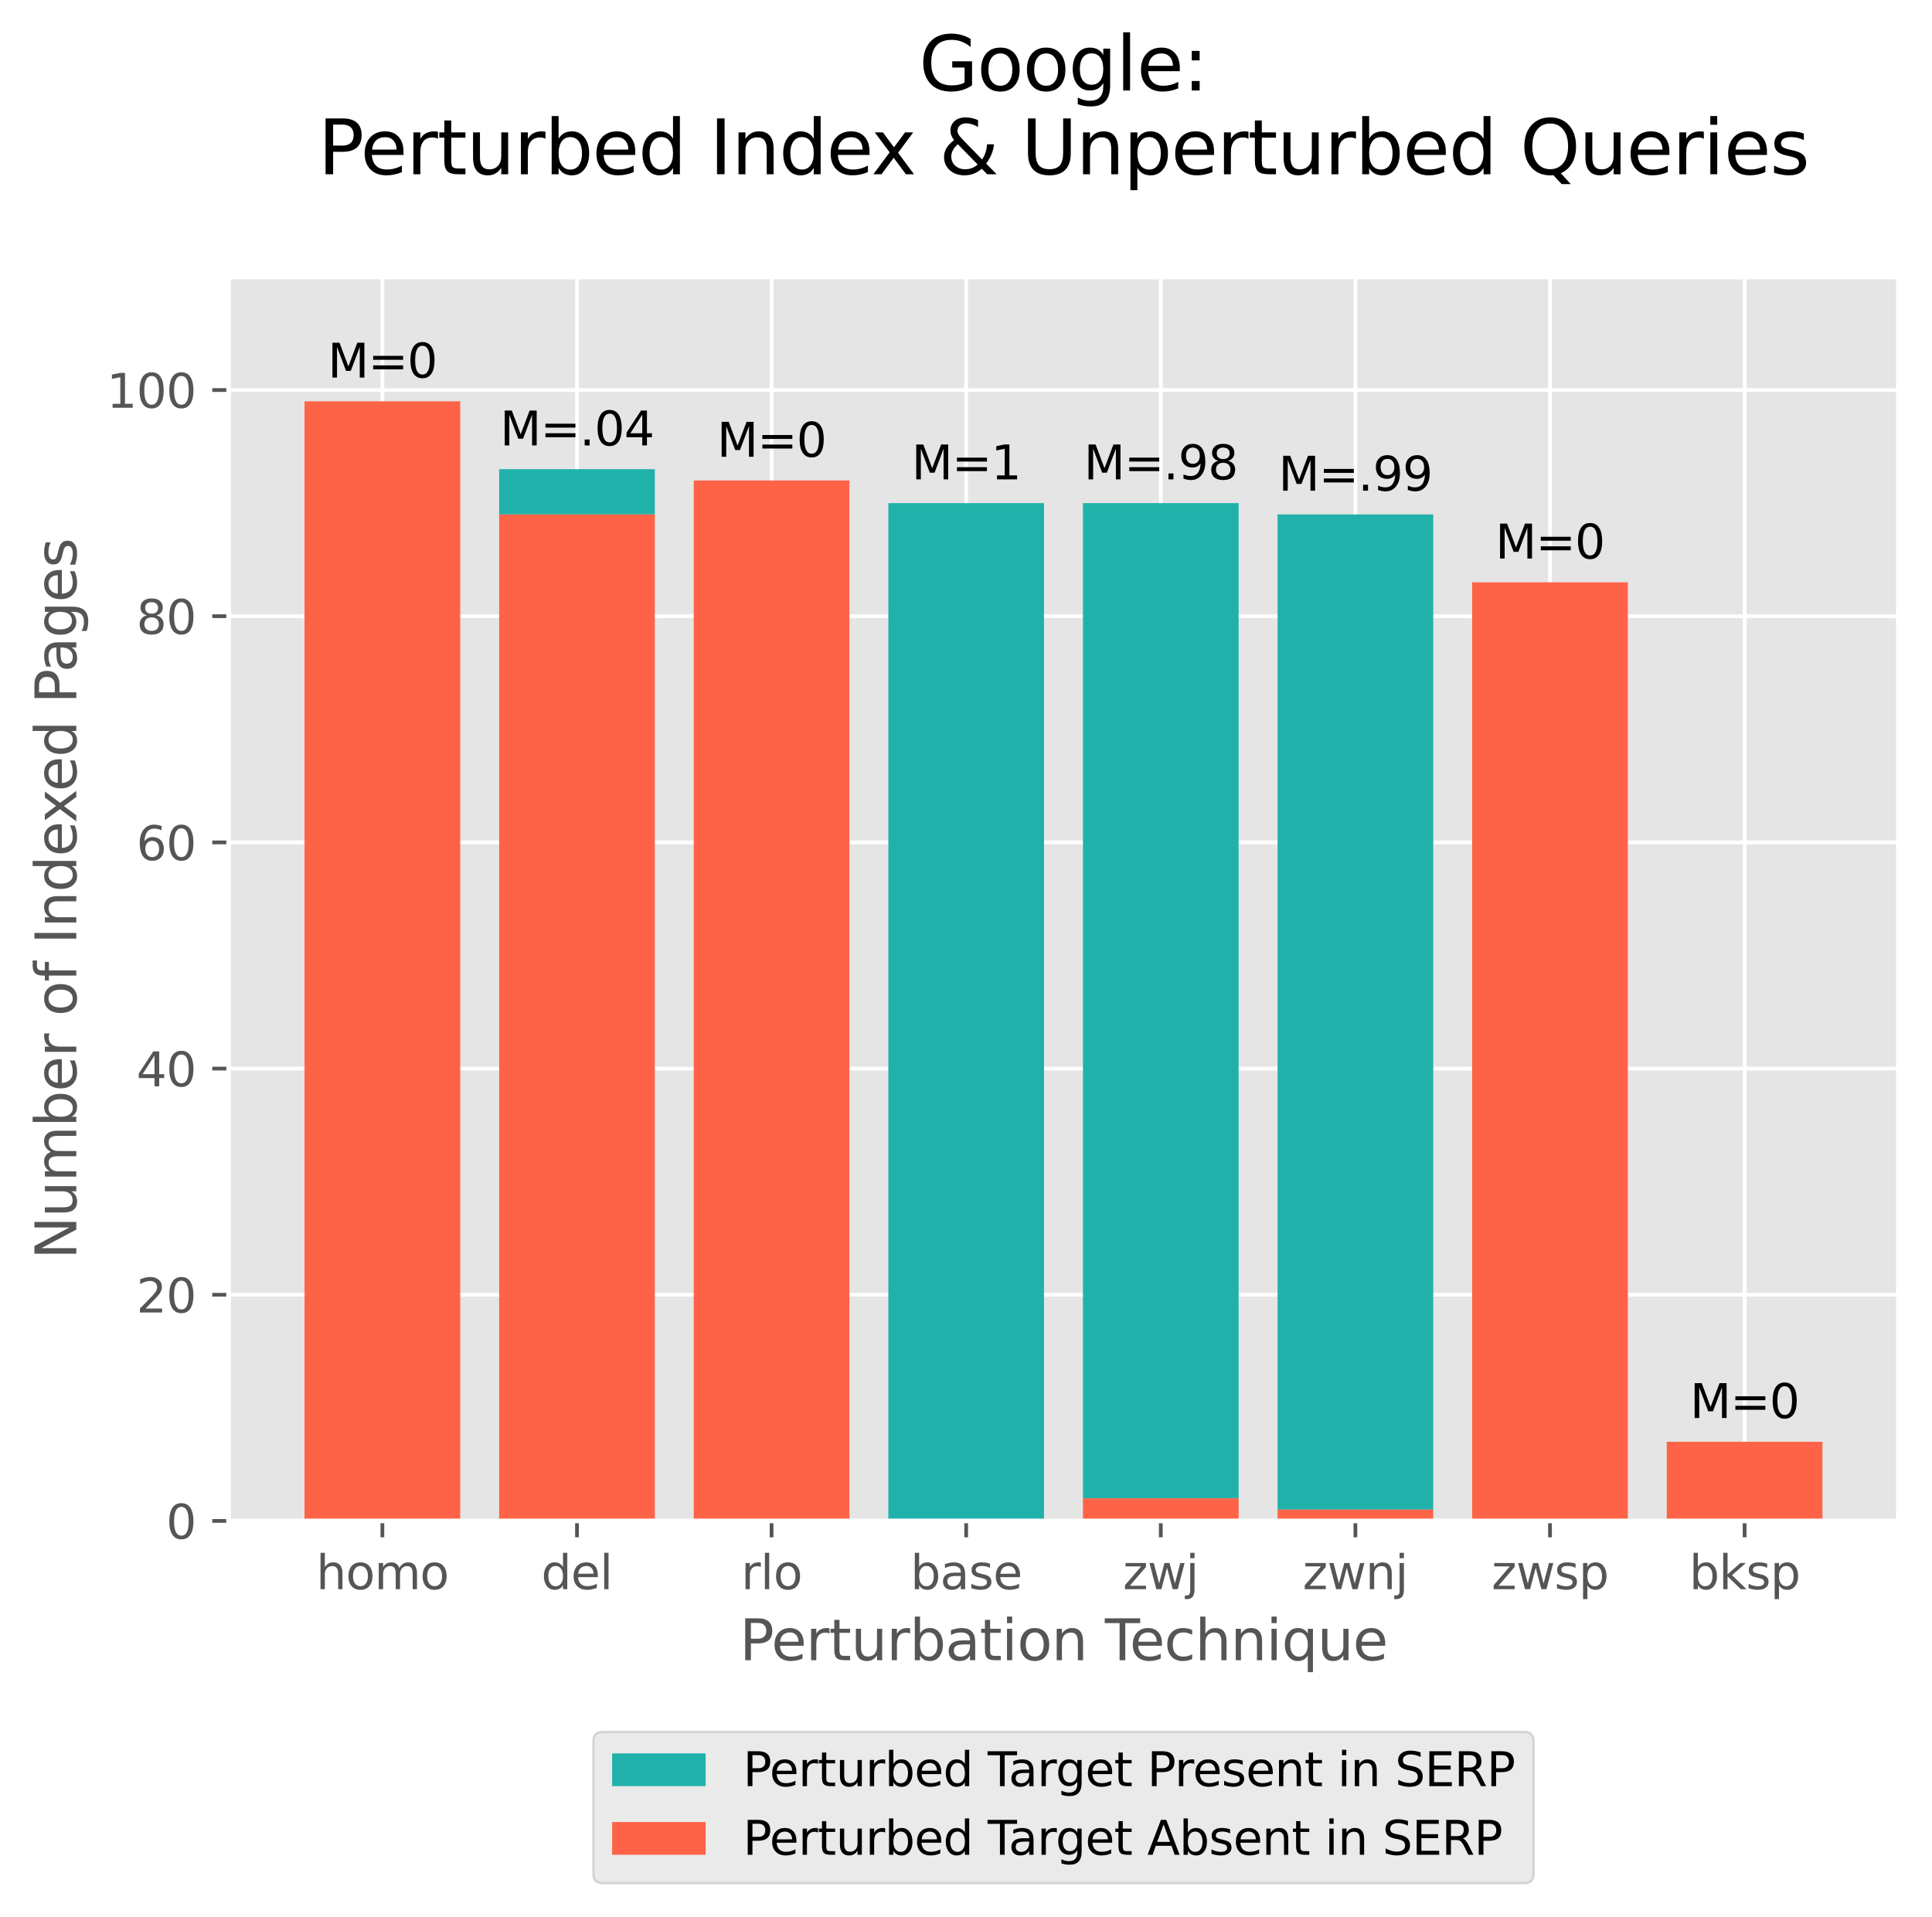 <?xml version="1.0" encoding="utf-8" standalone="no"?>
<!DOCTYPE svg PUBLIC "-//W3C//DTD SVG 1.1//EN"
  "http://www.w3.org/Graphics/SVG/1.1/DTD/svg11.dtd">
<svg xmlns:xlink="http://www.w3.org/1999/xlink" width="413.221pt" height="410.047pt" viewBox="0 0 413.221 410.047" xmlns="http://www.w3.org/2000/svg" version="1.1">
 <defs>
  <style type="text/css">*{stroke-linejoin: round; stroke-linecap: butt}</style>
 </defs>
 <g id="figure_1">
  <g id="patch_1">
   <path d="M 0 410.047 
L 413.221 410.047 
L 413.221 -0 
L 0 -0 
z
" style="fill: #ffffff"/>
  </g>
  <g id="axes_1">
   <g id="patch_2">
    <path d="M 48.901 325.353 
L 406.021 325.353 
L 406.021 59.241 
L 48.901 59.241 
z
" style="fill: #e5e5e5"/>
   </g>
   <g id="matplotlib.axis_1">
    <g id="xtick_1">
     <g id="line2d_1">
      <path d="M 81.783 325.353 
L 81.783 59.241 
" clip-path="url(#p5eb272f414)" style="fill: none; stroke: #ffffff; stroke-width: 0.8; stroke-linecap: square"/>
     </g>
     <g id="line2d_2">
      <defs>
       <path id="m318ae9c8ad" d="M 0 0 
L 0 3.5 
" style="stroke: #555555; stroke-width: 0.8"/>
      </defs>
      <g>
       <use xlink:href="#m318ae9c8ad" x="81.783" y="325.353" style="fill: #555555; stroke: #555555; stroke-width: 0.8"/>
      </g>
     </g>
     <g id="text_1">
      <!-- homo -->
      <g style="fill: #555555" transform="translate(67.625 339.951)scale(0.1 -0.1)">
       <defs>
        <path id="DejaVuSans-68" d="M 3513 2113 
L 3513 0 
L 2938 0 
L 2938 2094 
Q 2938 2591 2744 2837 
Q 2550 3084 2163 3084 
Q 1697 3084 1428 2787 
Q 1159 2491 1159 1978 
L 1159 0 
L 581 0 
L 581 4863 
L 1159 4863 
L 1159 2956 
Q 1366 3272 1645 3428 
Q 1925 3584 2291 3584 
Q 2894 3584 3203 3211 
Q 3513 2838 3513 2113 
z
" transform="scale(0.016)"/>
        <path id="DejaVuSans-6f" d="M 1959 3097 
Q 1497 3097 1228 2736 
Q 959 2375 959 1747 
Q 959 1119 1226 758 
Q 1494 397 1959 397 
Q 2419 397 2687 759 
Q 2956 1122 2956 1747 
Q 2956 2369 2687 2733 
Q 2419 3097 1959 3097 
z
M 1959 3584 
Q 2709 3584 3137 3096 
Q 3566 2609 3566 1747 
Q 3566 888 3137 398 
Q 2709 -91 1959 -91 
Q 1206 -91 779 398 
Q 353 888 353 1747 
Q 353 2609 779 3096 
Q 1206 3584 1959 3584 
z
" transform="scale(0.016)"/>
        <path id="DejaVuSans-6d" d="M 3328 2828 
Q 3544 3216 3844 3400 
Q 4144 3584 4550 3584 
Q 5097 3584 5394 3201 
Q 5691 2819 5691 2113 
L 5691 0 
L 5113 0 
L 5113 2094 
Q 5113 2597 4934 2840 
Q 4756 3084 4391 3084 
Q 3944 3084 3684 2787 
Q 3425 2491 3425 1978 
L 3425 0 
L 2847 0 
L 2847 2094 
Q 2847 2600 2669 2842 
Q 2491 3084 2119 3084 
Q 1678 3084 1418 2786 
Q 1159 2488 1159 1978 
L 1159 0 
L 581 0 
L 581 3500 
L 1159 3500 
L 1159 2956 
Q 1356 3278 1631 3431 
Q 1906 3584 2284 3584 
Q 2666 3584 2933 3390 
Q 3200 3197 3328 2828 
z
" transform="scale(0.016)"/>
       </defs>
       <use xlink:href="#DejaVuSans-68"/>
       <use xlink:href="#DejaVuSans-6f" x="63.379"/>
       <use xlink:href="#DejaVuSans-6d" x="124.561"/>
       <use xlink:href="#DejaVuSans-6f" x="221.973"/>
      </g>
     </g>
    </g>
    <g id="xtick_2">
     <g id="line2d_3">
      <path d="M 123.405 325.353 
L 123.405 59.241 
" clip-path="url(#p5eb272f414)" style="fill: none; stroke: #ffffff; stroke-width: 0.8; stroke-linecap: square"/>
     </g>
     <g id="line2d_4">
      <g>
       <use xlink:href="#m318ae9c8ad" x="123.405" y="325.353" style="fill: #555555; stroke: #555555; stroke-width: 0.8"/>
      </g>
     </g>
     <g id="text_2">
      <!-- del -->
      <g style="fill: #555555" transform="translate(115.765 339.951)scale(0.1 -0.1)">
       <defs>
        <path id="DejaVuSans-64" d="M 2906 2969 
L 2906 4863 
L 3481 4863 
L 3481 0 
L 2906 0 
L 2906 525 
Q 2725 213 2448 61 
Q 2172 -91 1784 -91 
Q 1150 -91 751 415 
Q 353 922 353 1747 
Q 353 2572 751 3078 
Q 1150 3584 1784 3584 
Q 2172 3584 2448 3432 
Q 2725 3281 2906 2969 
z
M 947 1747 
Q 947 1113 1208 752 
Q 1469 391 1925 391 
Q 2381 391 2643 752 
Q 2906 1113 2906 1747 
Q 2906 2381 2643 2742 
Q 2381 3103 1925 3103 
Q 1469 3103 1208 2742 
Q 947 2381 947 1747 
z
" transform="scale(0.016)"/>
        <path id="DejaVuSans-65" d="M 3597 1894 
L 3597 1613 
L 953 1613 
Q 991 1019 1311 708 
Q 1631 397 2203 397 
Q 2534 397 2845 478 
Q 3156 559 3463 722 
L 3463 178 
Q 3153 47 2828 -22 
Q 2503 -91 2169 -91 
Q 1331 -91 842 396 
Q 353 884 353 1716 
Q 353 2575 817 3079 
Q 1281 3584 2069 3584 
Q 2775 3584 3186 3129 
Q 3597 2675 3597 1894 
z
M 3022 2063 
Q 3016 2534 2758 2815 
Q 2500 3097 2075 3097 
Q 1594 3097 1305 2825 
Q 1016 2553 972 2059 
L 3022 2063 
z
" transform="scale(0.016)"/>
        <path id="DejaVuSans-6c" d="M 603 4863 
L 1178 4863 
L 1178 0 
L 603 0 
L 603 4863 
z
" transform="scale(0.016)"/>
       </defs>
       <use xlink:href="#DejaVuSans-64"/>
       <use xlink:href="#DejaVuSans-65" x="63.477"/>
       <use xlink:href="#DejaVuSans-6c" x="125"/>
      </g>
     </g>
    </g>
    <g id="xtick_3">
     <g id="line2d_5">
      <path d="M 165.028 325.353 
L 165.028 59.241 
" clip-path="url(#p5eb272f414)" style="fill: none; stroke: #ffffff; stroke-width: 0.8; stroke-linecap: square"/>
     </g>
     <g id="line2d_6">
      <g>
       <use xlink:href="#m318ae9c8ad" x="165.028" y="325.353" style="fill: #555555; stroke: #555555; stroke-width: 0.8"/>
      </g>
     </g>
     <g id="text_3">
      <!-- rlo -->
      <g style="fill: #555555" transform="translate(158.524 339.951)scale(0.1 -0.1)">
       <defs>
        <path id="DejaVuSans-72" d="M 2631 2963 
Q 2534 3019 2420 3045 
Q 2306 3072 2169 3072 
Q 1681 3072 1420 2755 
Q 1159 2438 1159 1844 
L 1159 0 
L 581 0 
L 581 3500 
L 1159 3500 
L 1159 2956 
Q 1341 3275 1631 3429 
Q 1922 3584 2338 3584 
Q 2397 3584 2469 3576 
Q 2541 3569 2628 3553 
L 2631 2963 
z
" transform="scale(0.016)"/>
       </defs>
       <use xlink:href="#DejaVuSans-72"/>
       <use xlink:href="#DejaVuSans-6c" x="41.113"/>
       <use xlink:href="#DejaVuSans-6f" x="68.896"/>
      </g>
     </g>
    </g>
    <g id="xtick_4">
     <g id="line2d_7">
      <path d="M 206.65 325.353 
L 206.65 59.241 
" clip-path="url(#p5eb272f414)" style="fill: none; stroke: #ffffff; stroke-width: 0.8; stroke-linecap: square"/>
     </g>
     <g id="line2d_8">
      <g>
       <use xlink:href="#m318ae9c8ad" x="206.65" y="325.353" style="fill: #555555; stroke: #555555; stroke-width: 0.8"/>
      </g>
     </g>
     <g id="text_4">
      <!-- base -->
      <g style="fill: #555555" transform="translate(194.731 339.951)scale(0.1 -0.1)">
       <defs>
        <path id="DejaVuSans-62" d="M 3116 1747 
Q 3116 2381 2855 2742 
Q 2594 3103 2138 3103 
Q 1681 3103 1420 2742 
Q 1159 2381 1159 1747 
Q 1159 1113 1420 752 
Q 1681 391 2138 391 
Q 2594 391 2855 752 
Q 3116 1113 3116 1747 
z
M 1159 2969 
Q 1341 3281 1617 3432 
Q 1894 3584 2278 3584 
Q 2916 3584 3314 3078 
Q 3713 2572 3713 1747 
Q 3713 922 3314 415 
Q 2916 -91 2278 -91 
Q 1894 -91 1617 61 
Q 1341 213 1159 525 
L 1159 0 
L 581 0 
L 581 4863 
L 1159 4863 
L 1159 2969 
z
" transform="scale(0.016)"/>
        <path id="DejaVuSans-61" d="M 2194 1759 
Q 1497 1759 1228 1600 
Q 959 1441 959 1056 
Q 959 750 1161 570 
Q 1363 391 1709 391 
Q 2188 391 2477 730 
Q 2766 1069 2766 1631 
L 2766 1759 
L 2194 1759 
z
M 3341 1997 
L 3341 0 
L 2766 0 
L 2766 531 
Q 2569 213 2275 61 
Q 1981 -91 1556 -91 
Q 1019 -91 701 211 
Q 384 513 384 1019 
Q 384 1609 779 1909 
Q 1175 2209 1959 2209 
L 2766 2209 
L 2766 2266 
Q 2766 2663 2505 2880 
Q 2244 3097 1772 3097 
Q 1472 3097 1187 3025 
Q 903 2953 641 2809 
L 641 3341 
Q 956 3463 1253 3523 
Q 1550 3584 1831 3584 
Q 2591 3584 2966 3190 
Q 3341 2797 3341 1997 
z
" transform="scale(0.016)"/>
        <path id="DejaVuSans-73" d="M 2834 3397 
L 2834 2853 
Q 2591 2978 2328 3040 
Q 2066 3103 1784 3103 
Q 1356 3103 1142 2972 
Q 928 2841 928 2578 
Q 928 2378 1081 2264 
Q 1234 2150 1697 2047 
L 1894 2003 
Q 2506 1872 2764 1633 
Q 3022 1394 3022 966 
Q 3022 478 2636 193 
Q 2250 -91 1575 -91 
Q 1294 -91 989 -36 
Q 684 19 347 128 
L 347 722 
Q 666 556 975 473 
Q 1284 391 1588 391 
Q 1994 391 2212 530 
Q 2431 669 2431 922 
Q 2431 1156 2273 1281 
Q 2116 1406 1581 1522 
L 1381 1569 
Q 847 1681 609 1914 
Q 372 2147 372 2553 
Q 372 3047 722 3315 
Q 1072 3584 1716 3584 
Q 2034 3584 2315 3537 
Q 2597 3491 2834 3397 
z
" transform="scale(0.016)"/>
       </defs>
       <use xlink:href="#DejaVuSans-62"/>
       <use xlink:href="#DejaVuSans-61" x="63.477"/>
       <use xlink:href="#DejaVuSans-73" x="124.756"/>
       <use xlink:href="#DejaVuSans-65" x="176.855"/>
      </g>
     </g>
    </g>
    <g id="xtick_5">
     <g id="line2d_9">
      <path d="M 248.272 325.353 
L 248.272 59.241 
" clip-path="url(#p5eb272f414)" style="fill: none; stroke: #ffffff; stroke-width: 0.8; stroke-linecap: square"/>
     </g>
     <g id="line2d_10">
      <g>
       <use xlink:href="#m318ae9c8ad" x="248.272" y="325.353" style="fill: #555555; stroke: #555555; stroke-width: 0.8"/>
      </g>
     </g>
     <g id="text_5">
      <!-- zwj -->
      <g style="fill: #555555" transform="translate(240.17 339.951)scale(0.1 -0.1)">
       <defs>
        <path id="DejaVuSans-7a" d="M 353 3500 
L 3084 3500 
L 3084 2975 
L 922 459 
L 3084 459 
L 3084 0 
L 275 0 
L 275 525 
L 2438 3041 
L 353 3041 
L 353 3500 
z
" transform="scale(0.016)"/>
        <path id="DejaVuSans-77" d="M 269 3500 
L 844 3500 
L 1563 769 
L 2278 3500 
L 2956 3500 
L 3675 769 
L 4391 3500 
L 4966 3500 
L 4050 0 
L 3372 0 
L 2619 2869 
L 1863 0 
L 1184 0 
L 269 3500 
z
" transform="scale(0.016)"/>
        <path id="DejaVuSans-6a" d="M 603 3500 
L 1178 3500 
L 1178 -63 
Q 1178 -731 923 -1031 
Q 669 -1331 103 -1331 
L -116 -1331 
L -116 -844 
L 38 -844 
Q 366 -844 484 -692 
Q 603 -541 603 -63 
L 603 3500 
z
M 603 4863 
L 1178 4863 
L 1178 4134 
L 603 4134 
L 603 4863 
z
" transform="scale(0.016)"/>
       </defs>
       <use xlink:href="#DejaVuSans-7a"/>
       <use xlink:href="#DejaVuSans-77" x="52.49"/>
       <use xlink:href="#DejaVuSans-6a" x="134.277"/>
      </g>
     </g>
    </g>
    <g id="xtick_6">
     <g id="line2d_11">
      <path d="M 289.895 325.353 
L 289.895 59.241 
" clip-path="url(#p5eb272f414)" style="fill: none; stroke: #ffffff; stroke-width: 0.8; stroke-linecap: square"/>
     </g>
     <g id="line2d_12">
      <g>
       <use xlink:href="#m318ae9c8ad" x="289.895" y="325.353" style="fill: #555555; stroke: #555555; stroke-width: 0.8"/>
      </g>
     </g>
     <g id="text_6">
      <!-- zwnj -->
      <g style="fill: #555555" transform="translate(278.624 339.951)scale(0.1 -0.1)">
       <defs>
        <path id="DejaVuSans-6e" d="M 3513 2113 
L 3513 0 
L 2938 0 
L 2938 2094 
Q 2938 2591 2744 2837 
Q 2550 3084 2163 3084 
Q 1697 3084 1428 2787 
Q 1159 2491 1159 1978 
L 1159 0 
L 581 0 
L 581 3500 
L 1159 3500 
L 1159 2956 
Q 1366 3272 1645 3428 
Q 1925 3584 2291 3584 
Q 2894 3584 3203 3211 
Q 3513 2838 3513 2113 
z
" transform="scale(0.016)"/>
       </defs>
       <use xlink:href="#DejaVuSans-7a"/>
       <use xlink:href="#DejaVuSans-77" x="52.49"/>
       <use xlink:href="#DejaVuSans-6e" x="134.277"/>
       <use xlink:href="#DejaVuSans-6a" x="197.656"/>
      </g>
     </g>
    </g>
    <g id="xtick_7">
     <g id="line2d_13">
      <path d="M 331.517 325.353 
L 331.517 59.241 
" clip-path="url(#p5eb272f414)" style="fill: none; stroke: #ffffff; stroke-width: 0.8; stroke-linecap: square"/>
     </g>
     <g id="line2d_14">
      <g>
       <use xlink:href="#m318ae9c8ad" x="331.517" y="325.353" style="fill: #555555; stroke: #555555; stroke-width: 0.8"/>
      </g>
     </g>
     <g id="text_7">
      <!-- zwsp -->
      <g style="fill: #555555" transform="translate(319.025 339.951)scale(0.1 -0.1)">
       <defs>
        <path id="DejaVuSans-70" d="M 1159 525 
L 1159 -1331 
L 581 -1331 
L 581 3500 
L 1159 3500 
L 1159 2969 
Q 1341 3281 1617 3432 
Q 1894 3584 2278 3584 
Q 2916 3584 3314 3078 
Q 3713 2572 3713 1747 
Q 3713 922 3314 415 
Q 2916 -91 2278 -91 
Q 1894 -91 1617 61 
Q 1341 213 1159 525 
z
M 3116 1747 
Q 3116 2381 2855 2742 
Q 2594 3103 2138 3103 
Q 1681 3103 1420 2742 
Q 1159 2381 1159 1747 
Q 1159 1113 1420 752 
Q 1681 391 2138 391 
Q 2594 391 2855 752 
Q 3116 1113 3116 1747 
z
" transform="scale(0.016)"/>
       </defs>
       <use xlink:href="#DejaVuSans-7a"/>
       <use xlink:href="#DejaVuSans-77" x="52.49"/>
       <use xlink:href="#DejaVuSans-73" x="134.277"/>
       <use xlink:href="#DejaVuSans-70" x="186.377"/>
      </g>
     </g>
    </g>
    <g id="xtick_8">
     <g id="line2d_15">
      <path d="M 373.14 325.353 
L 373.14 59.241 
" clip-path="url(#p5eb272f414)" style="fill: none; stroke: #ffffff; stroke-width: 0.8; stroke-linecap: square"/>
     </g>
     <g id="line2d_16">
      <g>
       <use xlink:href="#m318ae9c8ad" x="373.14" y="325.353" style="fill: #555555; stroke: #555555; stroke-width: 0.8"/>
      </g>
     </g>
     <g id="text_8">
      <!-- bksp -->
      <g style="fill: #555555" transform="translate(361.291 339.951)scale(0.1 -0.1)">
       <defs>
        <path id="DejaVuSans-6b" d="M 581 4863 
L 1159 4863 
L 1159 1991 
L 2875 3500 
L 3609 3500 
L 1753 1863 
L 3688 0 
L 2938 0 
L 1159 1709 
L 1159 0 
L 581 0 
L 581 4863 
z
" transform="scale(0.016)"/>
       </defs>
       <use xlink:href="#DejaVuSans-62"/>
       <use xlink:href="#DejaVuSans-6b" x="63.477"/>
       <use xlink:href="#DejaVuSans-73" x="121.387"/>
       <use xlink:href="#DejaVuSans-70" x="173.486"/>
      </g>
     </g>
    </g>
    <g id="text_9">
     <!-- Perturbation Technique -->
     <g style="fill: #555555" transform="translate(158.185 355.149)scale(0.12 -0.12)">
      <defs>
       <path id="DejaVuSans-50" d="M 1259 4147 
L 1259 2394 
L 2053 2394 
Q 2494 2394 2734 2622 
Q 2975 2850 2975 3272 
Q 2975 3691 2734 3919 
Q 2494 4147 2053 4147 
L 1259 4147 
z
M 628 4666 
L 2053 4666 
Q 2838 4666 3239 4311 
Q 3641 3956 3641 3272 
Q 3641 2581 3239 2228 
Q 2838 1875 2053 1875 
L 1259 1875 
L 1259 0 
L 628 0 
L 628 4666 
z
" transform="scale(0.016)"/>
       <path id="DejaVuSans-74" d="M 1172 4494 
L 1172 3500 
L 2356 3500 
L 2356 3053 
L 1172 3053 
L 1172 1153 
Q 1172 725 1289 603 
Q 1406 481 1766 481 
L 2356 481 
L 2356 0 
L 1766 0 
Q 1100 0 847 248 
Q 594 497 594 1153 
L 594 3053 
L 172 3053 
L 172 3500 
L 594 3500 
L 594 4494 
L 1172 4494 
z
" transform="scale(0.016)"/>
       <path id="DejaVuSans-75" d="M 544 1381 
L 544 3500 
L 1119 3500 
L 1119 1403 
Q 1119 906 1312 657 
Q 1506 409 1894 409 
Q 2359 409 2629 706 
Q 2900 1003 2900 1516 
L 2900 3500 
L 3475 3500 
L 3475 0 
L 2900 0 
L 2900 538 
Q 2691 219 2414 64 
Q 2138 -91 1772 -91 
Q 1169 -91 856 284 
Q 544 659 544 1381 
z
M 1991 3584 
L 1991 3584 
z
" transform="scale(0.016)"/>
       <path id="DejaVuSans-69" d="M 603 3500 
L 1178 3500 
L 1178 0 
L 603 0 
L 603 3500 
z
M 603 4863 
L 1178 4863 
L 1178 4134 
L 603 4134 
L 603 4863 
z
" transform="scale(0.016)"/>
       <path id="DejaVuSans-20" transform="scale(0.016)"/>
       <path id="DejaVuSans-54" d="M -19 4666 
L 3928 4666 
L 3928 4134 
L 2272 4134 
L 2272 0 
L 1638 0 
L 1638 4134 
L -19 4134 
L -19 4666 
z
" transform="scale(0.016)"/>
       <path id="DejaVuSans-63" d="M 3122 3366 
L 3122 2828 
Q 2878 2963 2633 3030 
Q 2388 3097 2138 3097 
Q 1578 3097 1268 2742 
Q 959 2388 959 1747 
Q 959 1106 1268 751 
Q 1578 397 2138 397 
Q 2388 397 2633 464 
Q 2878 531 3122 666 
L 3122 134 
Q 2881 22 2623 -34 
Q 2366 -91 2075 -91 
Q 1284 -91 818 406 
Q 353 903 353 1747 
Q 353 2603 823 3093 
Q 1294 3584 2113 3584 
Q 2378 3584 2631 3529 
Q 2884 3475 3122 3366 
z
" transform="scale(0.016)"/>
       <path id="DejaVuSans-71" d="M 947 1747 
Q 947 1113 1208 752 
Q 1469 391 1925 391 
Q 2381 391 2643 752 
Q 2906 1113 2906 1747 
Q 2906 2381 2643 2742 
Q 2381 3103 1925 3103 
Q 1469 3103 1208 2742 
Q 947 2381 947 1747 
z
M 2906 525 
Q 2725 213 2448 61 
Q 2172 -91 1784 -91 
Q 1150 -91 751 415 
Q 353 922 353 1747 
Q 353 2572 751 3078 
Q 1150 3584 1784 3584 
Q 2172 3584 2448 3432 
Q 2725 3281 2906 2969 
L 2906 3500 
L 3481 3500 
L 3481 -1331 
L 2906 -1331 
L 2906 525 
z
" transform="scale(0.016)"/>
      </defs>
      <use xlink:href="#DejaVuSans-50"/>
      <use xlink:href="#DejaVuSans-65" x="56.678"/>
      <use xlink:href="#DejaVuSans-72" x="118.201"/>
      <use xlink:href="#DejaVuSans-74" x="159.314"/>
      <use xlink:href="#DejaVuSans-75" x="198.523"/>
      <use xlink:href="#DejaVuSans-72" x="261.902"/>
      <use xlink:href="#DejaVuSans-62" x="303.016"/>
      <use xlink:href="#DejaVuSans-61" x="366.492"/>
      <use xlink:href="#DejaVuSans-74" x="427.771"/>
      <use xlink:href="#DejaVuSans-69" x="466.98"/>
      <use xlink:href="#DejaVuSans-6f" x="494.764"/>
      <use xlink:href="#DejaVuSans-6e" x="555.945"/>
      <use xlink:href="#DejaVuSans-20" x="619.324"/>
      <use xlink:href="#DejaVuSans-54" x="651.111"/>
      <use xlink:href="#DejaVuSans-65" x="695.195"/>
      <use xlink:href="#DejaVuSans-63" x="756.719"/>
      <use xlink:href="#DejaVuSans-68" x="811.699"/>
      <use xlink:href="#DejaVuSans-6e" x="875.078"/>
      <use xlink:href="#DejaVuSans-69" x="938.457"/>
      <use xlink:href="#DejaVuSans-71" x="966.24"/>
      <use xlink:href="#DejaVuSans-75" x="1029.717"/>
      <use xlink:href="#DejaVuSans-65" x="1093.096"/>
     </g>
    </g>
   </g>
   <g id="matplotlib.axis_2">
    <g id="ytick_1">
     <g id="line2d_17">
      <path d="M 48.901 325.353 
L 406.021 325.353 
" clip-path="url(#p5eb272f414)" style="fill: none; stroke: #ffffff; stroke-width: 0.8; stroke-linecap: square"/>
     </g>
     <g id="line2d_18">
      <defs>
       <path id="m757e6adb29" d="M 0 0 
L -3.5 0 
" style="stroke: #555555; stroke-width: 0.8"/>
      </defs>
      <g>
       <use xlink:href="#m757e6adb29" x="48.901" y="325.353" style="fill: #555555; stroke: #555555; stroke-width: 0.8"/>
      </g>
     </g>
     <g id="text_10">
      <!-- 0 -->
      <g style="fill: #555555" transform="translate(35.539 329.152)scale(0.1 -0.1)">
       <defs>
        <path id="DejaVuSans-30" d="M 2034 4250 
Q 1547 4250 1301 3770 
Q 1056 3291 1056 2328 
Q 1056 1369 1301 889 
Q 1547 409 2034 409 
Q 2525 409 2770 889 
Q 3016 1369 3016 2328 
Q 3016 3291 2770 3770 
Q 2525 4250 2034 4250 
z
M 2034 4750 
Q 2819 4750 3233 4129 
Q 3647 3509 3647 2328 
Q 3647 1150 3233 529 
Q 2819 -91 2034 -91 
Q 1250 -91 836 529 
Q 422 1150 422 2328 
Q 422 3509 836 4129 
Q 1250 4750 2034 4750 
z
" transform="scale(0.016)"/>
       </defs>
       <use xlink:href="#DejaVuSans-30"/>
      </g>
     </g>
    </g>
    <g id="ytick_2">
     <g id="line2d_19">
      <path d="M 48.901 276.969 
L 406.021 276.969 
" clip-path="url(#p5eb272f414)" style="fill: none; stroke: #ffffff; stroke-width: 0.8; stroke-linecap: square"/>
     </g>
     <g id="line2d_20">
      <g>
       <use xlink:href="#m757e6adb29" x="48.901" y="276.969" style="fill: #555555; stroke: #555555; stroke-width: 0.8"/>
      </g>
     </g>
     <g id="text_11">
      <!-- 20 -->
      <g style="fill: #555555" transform="translate(29.176 280.768)scale(0.1 -0.1)">
       <defs>
        <path id="DejaVuSans-32" d="M 1228 531 
L 3431 531 
L 3431 0 
L 469 0 
L 469 531 
Q 828 903 1448 1529 
Q 2069 2156 2228 2338 
Q 2531 2678 2651 2914 
Q 2772 3150 2772 3378 
Q 2772 3750 2511 3984 
Q 2250 4219 1831 4219 
Q 1534 4219 1204 4116 
Q 875 4013 500 3803 
L 500 4441 
Q 881 4594 1212 4672 
Q 1544 4750 1819 4750 
Q 2544 4750 2975 4387 
Q 3406 4025 3406 3419 
Q 3406 3131 3298 2873 
Q 3191 2616 2906 2266 
Q 2828 2175 2409 1742 
Q 1991 1309 1228 531 
z
" transform="scale(0.016)"/>
       </defs>
       <use xlink:href="#DejaVuSans-32"/>
       <use xlink:href="#DejaVuSans-30" x="63.623"/>
      </g>
     </g>
    </g>
    <g id="ytick_3">
     <g id="line2d_21">
      <path d="M 48.901 228.585 
L 406.021 228.585 
" clip-path="url(#p5eb272f414)" style="fill: none; stroke: #ffffff; stroke-width: 0.8; stroke-linecap: square"/>
     </g>
     <g id="line2d_22">
      <g>
       <use xlink:href="#m757e6adb29" x="48.901" y="228.585" style="fill: #555555; stroke: #555555; stroke-width: 0.8"/>
      </g>
     </g>
     <g id="text_12">
      <!-- 40 -->
      <g style="fill: #555555" transform="translate(29.176 232.384)scale(0.1 -0.1)">
       <defs>
        <path id="DejaVuSans-34" d="M 2419 4116 
L 825 1625 
L 2419 1625 
L 2419 4116 
z
M 2253 4666 
L 3047 4666 
L 3047 1625 
L 3713 1625 
L 3713 1100 
L 3047 1100 
L 3047 0 
L 2419 0 
L 2419 1100 
L 313 1100 
L 313 1709 
L 2253 4666 
z
" transform="scale(0.016)"/>
       </defs>
       <use xlink:href="#DejaVuSans-34"/>
       <use xlink:href="#DejaVuSans-30" x="63.623"/>
      </g>
     </g>
    </g>
    <g id="ytick_4">
     <g id="line2d_23">
      <path d="M 48.901 180.201 
L 406.021 180.201 
" clip-path="url(#p5eb272f414)" style="fill: none; stroke: #ffffff; stroke-width: 0.8; stroke-linecap: square"/>
     </g>
     <g id="line2d_24">
      <g>
       <use xlink:href="#m757e6adb29" x="48.901" y="180.201" style="fill: #555555; stroke: #555555; stroke-width: 0.8"/>
      </g>
     </g>
     <g id="text_13">
      <!-- 60 -->
      <g style="fill: #555555" transform="translate(29.176 184)scale(0.1 -0.1)">
       <defs>
        <path id="DejaVuSans-36" d="M 2113 2584 
Q 1688 2584 1439 2293 
Q 1191 2003 1191 1497 
Q 1191 994 1439 701 
Q 1688 409 2113 409 
Q 2538 409 2786 701 
Q 3034 994 3034 1497 
Q 3034 2003 2786 2293 
Q 2538 2584 2113 2584 
z
M 3366 4563 
L 3366 3988 
Q 3128 4100 2886 4159 
Q 2644 4219 2406 4219 
Q 1781 4219 1451 3797 
Q 1122 3375 1075 2522 
Q 1259 2794 1537 2939 
Q 1816 3084 2150 3084 
Q 2853 3084 3261 2657 
Q 3669 2231 3669 1497 
Q 3669 778 3244 343 
Q 2819 -91 2113 -91 
Q 1303 -91 875 529 
Q 447 1150 447 2328 
Q 447 3434 972 4092 
Q 1497 4750 2381 4750 
Q 2619 4750 2861 4703 
Q 3103 4656 3366 4563 
z
" transform="scale(0.016)"/>
       </defs>
       <use xlink:href="#DejaVuSans-36"/>
       <use xlink:href="#DejaVuSans-30" x="63.623"/>
      </g>
     </g>
    </g>
    <g id="ytick_5">
     <g id="line2d_25">
      <path d="M 48.901 131.817 
L 406.021 131.817 
" clip-path="url(#p5eb272f414)" style="fill: none; stroke: #ffffff; stroke-width: 0.8; stroke-linecap: square"/>
     </g>
     <g id="line2d_26">
      <g>
       <use xlink:href="#m757e6adb29" x="48.901" y="131.817" style="fill: #555555; stroke: #555555; stroke-width: 0.8"/>
      </g>
     </g>
     <g id="text_14">
      <!-- 80 -->
      <g style="fill: #555555" transform="translate(29.176 135.616)scale(0.1 -0.1)">
       <defs>
        <path id="DejaVuSans-38" d="M 2034 2216 
Q 1584 2216 1326 1975 
Q 1069 1734 1069 1313 
Q 1069 891 1326 650 
Q 1584 409 2034 409 
Q 2484 409 2743 651 
Q 3003 894 3003 1313 
Q 3003 1734 2745 1975 
Q 2488 2216 2034 2216 
z
M 1403 2484 
Q 997 2584 770 2862 
Q 544 3141 544 3541 
Q 544 4100 942 4425 
Q 1341 4750 2034 4750 
Q 2731 4750 3128 4425 
Q 3525 4100 3525 3541 
Q 3525 3141 3298 2862 
Q 3072 2584 2669 2484 
Q 3125 2378 3379 2068 
Q 3634 1759 3634 1313 
Q 3634 634 3220 271 
Q 2806 -91 2034 -91 
Q 1263 -91 848 271 
Q 434 634 434 1313 
Q 434 1759 690 2068 
Q 947 2378 1403 2484 
z
M 1172 3481 
Q 1172 3119 1398 2916 
Q 1625 2713 2034 2713 
Q 2441 2713 2670 2916 
Q 2900 3119 2900 3481 
Q 2900 3844 2670 4047 
Q 2441 4250 2034 4250 
Q 1625 4250 1398 4047 
Q 1172 3844 1172 3481 
z
" transform="scale(0.016)"/>
       </defs>
       <use xlink:href="#DejaVuSans-38"/>
       <use xlink:href="#DejaVuSans-30" x="63.623"/>
      </g>
     </g>
    </g>
    <g id="ytick_6">
     <g id="line2d_27">
      <path d="M 48.901 83.433 
L 406.021 83.433 
" clip-path="url(#p5eb272f414)" style="fill: none; stroke: #ffffff; stroke-width: 0.8; stroke-linecap: square"/>
     </g>
     <g id="line2d_28">
      <g>
       <use xlink:href="#m757e6adb29" x="48.901" y="83.433" style="fill: #555555; stroke: #555555; stroke-width: 0.8"/>
      </g>
     </g>
     <g id="text_15">
      <!-- 100 -->
      <g style="fill: #555555" transform="translate(22.814 87.232)scale(0.1 -0.1)">
       <defs>
        <path id="DejaVuSans-31" d="M 794 531 
L 1825 531 
L 1825 4091 
L 703 3866 
L 703 4441 
L 1819 4666 
L 2450 4666 
L 2450 531 
L 3481 531 
L 3481 0 
L 794 0 
L 794 531 
z
" transform="scale(0.016)"/>
       </defs>
       <use xlink:href="#DejaVuSans-31"/>
       <use xlink:href="#DejaVuSans-30" x="63.623"/>
       <use xlink:href="#DejaVuSans-30" x="127.246"/>
      </g>
     </g>
    </g>
    <g id="text_16">
     <!-- Number of Indexed Pages -->
     <g style="fill: #555555" transform="translate(16.318 269.388)rotate(-90)scale(0.12 -0.12)">
      <defs>
       <path id="DejaVuSans-4e" d="M 628 4666 
L 1478 4666 
L 3547 763 
L 3547 4666 
L 4159 4666 
L 4159 0 
L 3309 0 
L 1241 3903 
L 1241 0 
L 628 0 
L 628 4666 
z
" transform="scale(0.016)"/>
       <path id="DejaVuSans-66" d="M 2375 4863 
L 2375 4384 
L 1825 4384 
Q 1516 4384 1395 4259 
Q 1275 4134 1275 3809 
L 1275 3500 
L 2222 3500 
L 2222 3053 
L 1275 3053 
L 1275 0 
L 697 0 
L 697 3053 
L 147 3053 
L 147 3500 
L 697 3500 
L 697 3744 
Q 697 4328 969 4595 
Q 1241 4863 1831 4863 
L 2375 4863 
z
" transform="scale(0.016)"/>
       <path id="DejaVuSans-49" d="M 628 4666 
L 1259 4666 
L 1259 0 
L 628 0 
L 628 4666 
z
" transform="scale(0.016)"/>
       <path id="DejaVuSans-78" d="M 3513 3500 
L 2247 1797 
L 3578 0 
L 2900 0 
L 1881 1375 
L 863 0 
L 184 0 
L 1544 1831 
L 300 3500 
L 978 3500 
L 1906 2253 
L 2834 3500 
L 3513 3500 
z
" transform="scale(0.016)"/>
       <path id="DejaVuSans-67" d="M 2906 1791 
Q 2906 2416 2648 2759 
Q 2391 3103 1925 3103 
Q 1463 3103 1205 2759 
Q 947 2416 947 1791 
Q 947 1169 1205 825 
Q 1463 481 1925 481 
Q 2391 481 2648 825 
Q 2906 1169 2906 1791 
z
M 3481 434 
Q 3481 -459 3084 -895 
Q 2688 -1331 1869 -1331 
Q 1566 -1331 1297 -1286 
Q 1028 -1241 775 -1147 
L 775 -588 
Q 1028 -725 1275 -790 
Q 1522 -856 1778 -856 
Q 2344 -856 2625 -561 
Q 2906 -266 2906 331 
L 2906 616 
Q 2728 306 2450 153 
Q 2172 0 1784 0 
Q 1141 0 747 490 
Q 353 981 353 1791 
Q 353 2603 747 3093 
Q 1141 3584 1784 3584 
Q 2172 3584 2450 3431 
Q 2728 3278 2906 2969 
L 2906 3500 
L 3481 3500 
L 3481 434 
z
" transform="scale(0.016)"/>
      </defs>
      <use xlink:href="#DejaVuSans-4e"/>
      <use xlink:href="#DejaVuSans-75" x="74.805"/>
      <use xlink:href="#DejaVuSans-6d" x="138.184"/>
      <use xlink:href="#DejaVuSans-62" x="235.596"/>
      <use xlink:href="#DejaVuSans-65" x="299.072"/>
      <use xlink:href="#DejaVuSans-72" x="360.596"/>
      <use xlink:href="#DejaVuSans-20" x="401.709"/>
      <use xlink:href="#DejaVuSans-6f" x="433.496"/>
      <use xlink:href="#DejaVuSans-66" x="494.678"/>
      <use xlink:href="#DejaVuSans-20" x="529.883"/>
      <use xlink:href="#DejaVuSans-49" x="561.67"/>
      <use xlink:href="#DejaVuSans-6e" x="591.162"/>
      <use xlink:href="#DejaVuSans-64" x="654.541"/>
      <use xlink:href="#DejaVuSans-65" x="718.018"/>
      <use xlink:href="#DejaVuSans-78" x="777.791"/>
      <use xlink:href="#DejaVuSans-65" x="833.846"/>
      <use xlink:href="#DejaVuSans-64" x="895.369"/>
      <use xlink:href="#DejaVuSans-20" x="958.846"/>
      <use xlink:href="#DejaVuSans-50" x="990.633"/>
      <use xlink:href="#DejaVuSans-61" x="1046.436"/>
      <use xlink:href="#DejaVuSans-67" x="1107.715"/>
      <use xlink:href="#DejaVuSans-65" x="1171.191"/>
      <use xlink:href="#DejaVuSans-73" x="1232.715"/>
     </g>
    </g>
   </g>
   <g id="patch_3">
    <path d="M 65.134 85.852 
L 98.432 85.852 
L 98.432 85.852 
L 65.134 85.852 
z
" clip-path="url(#p5eb272f414)" style="fill: #20b2aa"/>
   </g>
   <g id="patch_4">
    <path d="M 106.756 110.044 
L 140.054 110.044 
L 140.054 100.367 
L 106.756 100.367 
z
" clip-path="url(#p5eb272f414)" style="fill: #20b2aa"/>
   </g>
   <g id="patch_5">
    <path d="M 148.379 102.786 
L 181.677 102.786 
L 181.677 102.786 
L 148.379 102.786 
z
" clip-path="url(#p5eb272f414)" style="fill: #20b2aa"/>
   </g>
   <g id="patch_6">
    <path d="M 190.001 325.353 
L 223.299 325.353 
L 223.299 107.625 
L 190.001 107.625 
z
" clip-path="url(#p5eb272f414)" style="fill: #20b2aa"/>
   </g>
   <g id="patch_7">
    <path d="M 231.623 320.514 
L 264.921 320.514 
L 264.921 107.625 
L 231.623 107.625 
z
" clip-path="url(#p5eb272f414)" style="fill: #20b2aa"/>
   </g>
   <g id="patch_8">
    <path d="M 273.246 322.934 
L 306.544 322.934 
L 306.544 110.044 
L 273.246 110.044 
z
" clip-path="url(#p5eb272f414)" style="fill: #20b2aa"/>
   </g>
   <g id="patch_9">
    <path d="M 314.868 124.559 
L 348.166 124.559 
L 348.166 124.559 
L 314.868 124.559 
z
" clip-path="url(#p5eb272f414)" style="fill: #20b2aa"/>
   </g>
   <g id="patch_10">
    <path d="M 356.491 308.418 
L 389.789 308.418 
L 389.789 308.418 
L 356.491 308.418 
z
" clip-path="url(#p5eb272f414)" style="fill: #20b2aa"/>
   </g>
   <g id="patch_11">
    <path d="M 65.134 325.353 
L 98.432 325.353 
L 98.432 85.852 
L 65.134 85.852 
z
" clip-path="url(#p5eb272f414)" style="fill: #ff6347"/>
   </g>
   <g id="patch_12">
    <path d="M 106.756 325.353 
L 140.054 325.353 
L 140.054 110.044 
L 106.756 110.044 
z
" clip-path="url(#p5eb272f414)" style="fill: #ff6347"/>
   </g>
   <g id="patch_13">
    <path d="M 148.379 325.353 
L 181.677 325.353 
L 181.677 102.786 
L 148.379 102.786 
z
" clip-path="url(#p5eb272f414)" style="fill: #ff6347"/>
   </g>
   <g id="patch_14">
    <path d="M 190.001 325.353 
L 223.299 325.353 
L 223.299 325.353 
L 190.001 325.353 
z
" clip-path="url(#p5eb272f414)" style="fill: #ff6347"/>
   </g>
   <g id="patch_15">
    <path d="M 231.623 325.353 
L 264.921 325.353 
L 264.921 320.514 
L 231.623 320.514 
z
" clip-path="url(#p5eb272f414)" style="fill: #ff6347"/>
   </g>
   <g id="patch_16">
    <path d="M 273.246 325.353 
L 306.544 325.353 
L 306.544 322.934 
L 273.246 322.934 
z
" clip-path="url(#p5eb272f414)" style="fill: #ff6347"/>
   </g>
   <g id="patch_17">
    <path d="M 314.868 325.353 
L 348.166 325.353 
L 348.166 124.559 
L 314.868 124.559 
z
" clip-path="url(#p5eb272f414)" style="fill: #ff6347"/>
   </g>
   <g id="patch_18">
    <path d="M 356.491 325.353 
L 389.789 325.353 
L 389.789 308.418 
L 356.491 308.418 
z
" clip-path="url(#p5eb272f414)" style="fill: #ff6347"/>
   </g>
   <g id="patch_19">
    <path d="M 48.901 325.353 
L 48.901 59.241 
" style="fill: none; stroke: #ffffff; stroke-linejoin: miter; stroke-linecap: square"/>
   </g>
   <g id="patch_20">
    <path d="M 406.021 325.353 
L 406.021 59.241 
" style="fill: none; stroke: #ffffff; stroke-linejoin: miter; stroke-linecap: square"/>
   </g>
   <g id="patch_21">
    <path d="M 48.901 325.353 
L 406.021 325.353 
" style="fill: none; stroke: #ffffff; stroke-linejoin: miter; stroke-linecap: square"/>
   </g>
   <g id="patch_22">
    <path d="M 48.901 59.241 
L 406.021 59.241 
" style="fill: none; stroke: #ffffff; stroke-linejoin: miter; stroke-linecap: square"/>
   </g>
   <g id="text_17">
    <!-- M=0 -->
    <g transform="translate(70.098 80.772)scale(0.1 -0.1)">
     <defs>
      <path id="DejaVuSans-4d" d="M 628 4666 
L 1569 4666 
L 2759 1491 
L 3956 4666 
L 4897 4666 
L 4897 0 
L 4281 0 
L 4281 4097 
L 3078 897 
L 2444 897 
L 1241 4097 
L 1241 0 
L 628 0 
L 628 4666 
z
" transform="scale(0.016)"/>
      <path id="DejaVuSans-3d" d="M 678 2906 
L 4684 2906 
L 4684 2381 
L 678 2381 
L 678 2906 
z
M 678 1631 
L 4684 1631 
L 4684 1100 
L 678 1100 
L 678 1631 
z
" transform="scale(0.016)"/>
     </defs>
     <use xlink:href="#DejaVuSans-4d"/>
     <use xlink:href="#DejaVuSans-3d" x="86.279"/>
     <use xlink:href="#DejaVuSans-30" x="170.068"/>
    </g>
   </g>
   <g id="text_18">
    <!-- M=.04 -->
    <g transform="translate(106.95 95.287)scale(0.1 -0.1)">
     <defs>
      <path id="DejaVuSans-2e" d="M 684 794 
L 1344 794 
L 1344 0 
L 684 0 
L 684 794 
z
" transform="scale(0.016)"/>
     </defs>
     <use xlink:href="#DejaVuSans-4d"/>
     <use xlink:href="#DejaVuSans-3d" x="86.279"/>
     <use xlink:href="#DejaVuSans-2e" x="170.068"/>
     <use xlink:href="#DejaVuSans-30" x="201.855"/>
     <use xlink:href="#DejaVuSans-34" x="265.479"/>
    </g>
   </g>
   <g id="text_19">
    <!-- M=0 -->
    <g transform="translate(153.343 97.707)scale(0.1 -0.1)">
     <use xlink:href="#DejaVuSans-4d"/>
     <use xlink:href="#DejaVuSans-3d" x="86.279"/>
     <use xlink:href="#DejaVuSans-30" x="170.068"/>
    </g>
   </g>
   <g id="text_20">
    <!-- M=1 -->
    <g transform="translate(194.965 102.545)scale(0.1 -0.1)">
     <use xlink:href="#DejaVuSans-4d"/>
     <use xlink:href="#DejaVuSans-3d" x="86.279"/>
     <use xlink:href="#DejaVuSans-31" x="170.068"/>
    </g>
   </g>
   <g id="text_21">
    <!-- M=.98 -->
    <g transform="translate(231.817 102.545)scale(0.1 -0.1)">
     <defs>
      <path id="DejaVuSans-39" d="M 703 97 
L 703 672 
Q 941 559 1184 500 
Q 1428 441 1663 441 
Q 2288 441 2617 861 
Q 2947 1281 2994 2138 
Q 2813 1869 2534 1725 
Q 2256 1581 1919 1581 
Q 1219 1581 811 2004 
Q 403 2428 403 3163 
Q 403 3881 828 4315 
Q 1253 4750 1959 4750 
Q 2769 4750 3195 4129 
Q 3622 3509 3622 2328 
Q 3622 1225 3098 567 
Q 2575 -91 1691 -91 
Q 1453 -91 1209 -44 
Q 966 3 703 97 
z
M 1959 2075 
Q 2384 2075 2632 2365 
Q 2881 2656 2881 3163 
Q 2881 3666 2632 3958 
Q 2384 4250 1959 4250 
Q 1534 4250 1286 3958 
Q 1038 3666 1038 3163 
Q 1038 2656 1286 2365 
Q 1534 2075 1959 2075 
z
" transform="scale(0.016)"/>
     </defs>
     <use xlink:href="#DejaVuSans-4d"/>
     <use xlink:href="#DejaVuSans-3d" x="86.279"/>
     <use xlink:href="#DejaVuSans-2e" x="170.068"/>
     <use xlink:href="#DejaVuSans-39" x="201.855"/>
     <use xlink:href="#DejaVuSans-38" x="265.479"/>
    </g>
   </g>
   <g id="text_22">
    <!-- M=.99 -->
    <g transform="translate(273.439 104.964)scale(0.1 -0.1)">
     <use xlink:href="#DejaVuSans-4d"/>
     <use xlink:href="#DejaVuSans-3d" x="86.279"/>
     <use xlink:href="#DejaVuSans-2e" x="170.068"/>
     <use xlink:href="#DejaVuSans-39" x="201.855"/>
     <use xlink:href="#DejaVuSans-39" x="265.479"/>
    </g>
   </g>
   <g id="text_23">
    <!-- M=0 -->
    <g transform="translate(319.832 119.479)scale(0.1 -0.1)">
     <use xlink:href="#DejaVuSans-4d"/>
     <use xlink:href="#DejaVuSans-3d" x="86.279"/>
     <use xlink:href="#DejaVuSans-30" x="170.068"/>
    </g>
   </g>
   <g id="text_24">
    <!-- M=0 -->
    <g transform="translate(361.454 303.339)scale(0.1 -0.1)">
     <use xlink:href="#DejaVuSans-4d"/>
     <use xlink:href="#DejaVuSans-3d" x="86.279"/>
     <use xlink:href="#DejaVuSans-30" x="170.068"/>
    </g>
   </g>
   <g id="text_25">
    <!-- Google: -->
    <g transform="translate(196.554 19.358)scale(0.16 -0.16)">
     <defs>
      <path id="DejaVuSans-47" d="M 3809 666 
L 3809 1919 
L 2778 1919 
L 2778 2438 
L 4434 2438 
L 4434 434 
Q 4069 175 3628 42 
Q 3188 -91 2688 -91 
Q 1594 -91 976 548 
Q 359 1188 359 2328 
Q 359 3472 976 4111 
Q 1594 4750 2688 4750 
Q 3144 4750 3555 4637 
Q 3966 4525 4313 4306 
L 4313 3634 
Q 3963 3931 3569 4081 
Q 3175 4231 2741 4231 
Q 1884 4231 1454 3753 
Q 1025 3275 1025 2328 
Q 1025 1384 1454 906 
Q 1884 428 2741 428 
Q 3075 428 3337 486 
Q 3600 544 3809 666 
z
" transform="scale(0.016)"/>
      <path id="DejaVuSans-3a" d="M 750 794 
L 1409 794 
L 1409 0 
L 750 0 
L 750 794 
z
M 750 3309 
L 1409 3309 
L 1409 2516 
L 750 2516 
L 750 3309 
z
" transform="scale(0.016)"/>
     </defs>
     <use xlink:href="#DejaVuSans-47"/>
     <use xlink:href="#DejaVuSans-6f" x="77.49"/>
     <use xlink:href="#DejaVuSans-6f" x="138.672"/>
     <use xlink:href="#DejaVuSans-67" x="199.854"/>
     <use xlink:href="#DejaVuSans-6c" x="263.33"/>
     <use xlink:href="#DejaVuSans-65" x="291.113"/>
     <use xlink:href="#DejaVuSans-3a" x="352.637"/>
    </g>
    <!-- Perturbed Index &amp; Unperturbed Queries -->
    <g transform="translate(68.025 37.274)scale(0.16 -0.16)">
     <defs>
      <path id="DejaVuSans-26" d="M 1556 2509 
Q 1272 2256 1139 2004 
Q 1006 1753 1006 1478 
Q 1006 1022 1337 719 
Q 1669 416 2169 416 
Q 2466 416 2725 514 
Q 2984 613 3213 813 
L 1556 2509 
z
M 1997 2859 
L 3584 1234 
Q 3769 1513 3872 1830 
Q 3975 2147 3994 2503 
L 4575 2503 
Q 4538 2091 4375 1687 
Q 4213 1284 3922 891 
L 4794 0 
L 4006 0 
L 3559 459 
Q 3234 181 2878 45 
Q 2522 -91 2113 -91 
Q 1359 -91 881 339 
Q 403 769 403 1441 
Q 403 1841 612 2192 
Q 822 2544 1241 2853 
Q 1091 3050 1012 3245 
Q 934 3441 934 3628 
Q 934 4134 1281 4442 
Q 1628 4750 2203 4750 
Q 2463 4750 2720 4694 
Q 2978 4638 3244 4525 
L 3244 3956 
Q 2972 4103 2725 4179 
Q 2478 4256 2266 4256 
Q 1938 4256 1733 4082 
Q 1528 3909 1528 3634 
Q 1528 3475 1620 3314 
Q 1713 3153 1997 2859 
z
" transform="scale(0.016)"/>
      <path id="DejaVuSans-55" d="M 556 4666 
L 1191 4666 
L 1191 1831 
Q 1191 1081 1462 751 
Q 1734 422 2344 422 
Q 2950 422 3222 751 
Q 3494 1081 3494 1831 
L 3494 4666 
L 4128 4666 
L 4128 1753 
Q 4128 841 3676 375 
Q 3225 -91 2344 -91 
Q 1459 -91 1007 375 
Q 556 841 556 1753 
L 556 4666 
z
" transform="scale(0.016)"/>
      <path id="DejaVuSans-51" d="M 2522 4238 
Q 1834 4238 1429 3725 
Q 1025 3213 1025 2328 
Q 1025 1447 1429 934 
Q 1834 422 2522 422 
Q 3209 422 3611 934 
Q 4013 1447 4013 2328 
Q 4013 3213 3611 3725 
Q 3209 4238 2522 4238 
z
M 3406 84 
L 4238 -825 
L 3475 -825 
L 2784 -78 
Q 2681 -84 2626 -87 
Q 2572 -91 2522 -91 
Q 1538 -91 948 567 
Q 359 1225 359 2328 
Q 359 3434 948 4092 
Q 1538 4750 2522 4750 
Q 3503 4750 4090 4092 
Q 4678 3434 4678 2328 
Q 4678 1516 4351 937 
Q 4025 359 3406 84 
z
" transform="scale(0.016)"/>
     </defs>
     <use xlink:href="#DejaVuSans-50"/>
     <use xlink:href="#DejaVuSans-65" x="56.678"/>
     <use xlink:href="#DejaVuSans-72" x="118.201"/>
     <use xlink:href="#DejaVuSans-74" x="159.314"/>
     <use xlink:href="#DejaVuSans-75" x="198.523"/>
     <use xlink:href="#DejaVuSans-72" x="261.902"/>
     <use xlink:href="#DejaVuSans-62" x="303.016"/>
     <use xlink:href="#DejaVuSans-65" x="366.492"/>
     <use xlink:href="#DejaVuSans-64" x="428.016"/>
     <use xlink:href="#DejaVuSans-20" x="491.492"/>
     <use xlink:href="#DejaVuSans-49" x="523.279"/>
     <use xlink:href="#DejaVuSans-6e" x="552.771"/>
     <use xlink:href="#DejaVuSans-64" x="616.15"/>
     <use xlink:href="#DejaVuSans-65" x="679.627"/>
     <use xlink:href="#DejaVuSans-78" x="739.4"/>
     <use xlink:href="#DejaVuSans-20" x="798.58"/>
     <use xlink:href="#DejaVuSans-26" x="830.367"/>
     <use xlink:href="#DejaVuSans-20" x="908.346"/>
     <use xlink:href="#DejaVuSans-55" x="940.133"/>
     <use xlink:href="#DejaVuSans-6e" x="1013.326"/>
     <use xlink:href="#DejaVuSans-70" x="1076.705"/>
     <use xlink:href="#DejaVuSans-65" x="1140.182"/>
     <use xlink:href="#DejaVuSans-72" x="1201.705"/>
     <use xlink:href="#DejaVuSans-74" x="1242.818"/>
     <use xlink:href="#DejaVuSans-75" x="1282.027"/>
     <use xlink:href="#DejaVuSans-72" x="1345.406"/>
     <use xlink:href="#DejaVuSans-62" x="1386.52"/>
     <use xlink:href="#DejaVuSans-65" x="1449.996"/>
     <use xlink:href="#DejaVuSans-64" x="1511.52"/>
     <use xlink:href="#DejaVuSans-20" x="1574.996"/>
     <use xlink:href="#DejaVuSans-51" x="1606.783"/>
     <use xlink:href="#DejaVuSans-75" x="1685.494"/>
     <use xlink:href="#DejaVuSans-65" x="1748.873"/>
     <use xlink:href="#DejaVuSans-72" x="1810.396"/>
     <use xlink:href="#DejaVuSans-69" x="1851.51"/>
     <use xlink:href="#DejaVuSans-65" x="1879.293"/>
     <use xlink:href="#DejaVuSans-73" x="1940.816"/>
    </g>
   </g>
   <g id="legend_1">
    <g id="patch_23">
     <path d="M 128.921 402.847 
L 326.002 402.847 
Q 328.002 402.847 328.002 400.847 
L 328.002 372.491 
Q 328.002 370.491 326.002 370.491 
L 128.921 370.491 
Q 126.921 370.491 126.921 372.491 
L 126.921 400.847 
Q 126.921 402.847 128.921 402.847 
z
" style="fill: #e5e5e5; opacity: 0.8; stroke: #cccccc; stroke-width: 0.5; stroke-linejoin: miter"/>
    </g>
    <g id="patch_24">
     <path d="M 130.921 382.09 
L 150.921 382.09 
L 150.921 375.09 
L 130.921 375.09 
z
" style="fill: #20b2aa"/>
    </g>
    <g id="text_26">
     <!-- Perturbed Target Present in SERP -->
     <g transform="translate(158.921 382.09)scale(0.1 -0.1)">
      <defs>
       <path id="DejaVuSans-53" d="M 3425 4513 
L 3425 3897 
Q 3066 4069 2747 4153 
Q 2428 4238 2131 4238 
Q 1616 4238 1336 4038 
Q 1056 3838 1056 3469 
Q 1056 3159 1242 3001 
Q 1428 2844 1947 2747 
L 2328 2669 
Q 3034 2534 3370 2195 
Q 3706 1856 3706 1288 
Q 3706 609 3251 259 
Q 2797 -91 1919 -91 
Q 1588 -91 1214 -16 
Q 841 59 441 206 
L 441 856 
Q 825 641 1194 531 
Q 1563 422 1919 422 
Q 2459 422 2753 634 
Q 3047 847 3047 1241 
Q 3047 1584 2836 1778 
Q 2625 1972 2144 2069 
L 1759 2144 
Q 1053 2284 737 2584 
Q 422 2884 422 3419 
Q 422 4038 858 4394 
Q 1294 4750 2059 4750 
Q 2388 4750 2728 4690 
Q 3069 4631 3425 4513 
z
" transform="scale(0.016)"/>
       <path id="DejaVuSans-45" d="M 628 4666 
L 3578 4666 
L 3578 4134 
L 1259 4134 
L 1259 2753 
L 3481 2753 
L 3481 2222 
L 1259 2222 
L 1259 531 
L 3634 531 
L 3634 0 
L 628 0 
L 628 4666 
z
" transform="scale(0.016)"/>
       <path id="DejaVuSans-52" d="M 2841 2188 
Q 3044 2119 3236 1894 
Q 3428 1669 3622 1275 
L 4263 0 
L 3584 0 
L 2988 1197 
Q 2756 1666 2539 1819 
Q 2322 1972 1947 1972 
L 1259 1972 
L 1259 0 
L 628 0 
L 628 4666 
L 2053 4666 
Q 2853 4666 3247 4331 
Q 3641 3997 3641 3322 
Q 3641 2881 3436 2590 
Q 3231 2300 2841 2188 
z
M 1259 4147 
L 1259 2491 
L 2053 2491 
Q 2509 2491 2742 2702 
Q 2975 2913 2975 3322 
Q 2975 3731 2742 3939 
Q 2509 4147 2053 4147 
L 1259 4147 
z
" transform="scale(0.016)"/>
      </defs>
      <use xlink:href="#DejaVuSans-50"/>
      <use xlink:href="#DejaVuSans-65" x="56.678"/>
      <use xlink:href="#DejaVuSans-72" x="118.201"/>
      <use xlink:href="#DejaVuSans-74" x="159.314"/>
      <use xlink:href="#DejaVuSans-75" x="198.523"/>
      <use xlink:href="#DejaVuSans-72" x="261.902"/>
      <use xlink:href="#DejaVuSans-62" x="303.016"/>
      <use xlink:href="#DejaVuSans-65" x="366.492"/>
      <use xlink:href="#DejaVuSans-64" x="428.016"/>
      <use xlink:href="#DejaVuSans-20" x="491.492"/>
      <use xlink:href="#DejaVuSans-54" x="523.279"/>
      <use xlink:href="#DejaVuSans-61" x="567.863"/>
      <use xlink:href="#DejaVuSans-72" x="629.143"/>
      <use xlink:href="#DejaVuSans-67" x="668.506"/>
      <use xlink:href="#DejaVuSans-65" x="731.982"/>
      <use xlink:href="#DejaVuSans-74" x="793.506"/>
      <use xlink:href="#DejaVuSans-20" x="832.715"/>
      <use xlink:href="#DejaVuSans-50" x="864.502"/>
      <use xlink:href="#DejaVuSans-72" x="923.055"/>
      <use xlink:href="#DejaVuSans-65" x="961.918"/>
      <use xlink:href="#DejaVuSans-73" x="1023.441"/>
      <use xlink:href="#DejaVuSans-65" x="1075.541"/>
      <use xlink:href="#DejaVuSans-6e" x="1137.064"/>
      <use xlink:href="#DejaVuSans-74" x="1200.443"/>
      <use xlink:href="#DejaVuSans-20" x="1239.652"/>
      <use xlink:href="#DejaVuSans-69" x="1271.439"/>
      <use xlink:href="#DejaVuSans-6e" x="1299.223"/>
      <use xlink:href="#DejaVuSans-20" x="1362.602"/>
      <use xlink:href="#DejaVuSans-53" x="1394.389"/>
      <use xlink:href="#DejaVuSans-45" x="1457.865"/>
      <use xlink:href="#DejaVuSans-52" x="1521.049"/>
      <use xlink:href="#DejaVuSans-50" x="1590.531"/>
     </g>
    </g>
    <g id="patch_25">
     <path d="M 130.921 396.768 
L 150.921 396.768 
L 150.921 389.768 
L 130.921 389.768 
z
" style="fill: #ff6347"/>
    </g>
    <g id="text_27">
     <!-- Perturbed Target Absent in SERP -->
     <g transform="translate(158.921 396.768)scale(0.1 -0.1)">
      <defs>
       <path id="DejaVuSans-41" d="M 2188 4044 
L 1331 1722 
L 3047 1722 
L 2188 4044 
z
M 1831 4666 
L 2547 4666 
L 4325 0 
L 3669 0 
L 3244 1197 
L 1141 1197 
L 716 0 
L 50 0 
L 1831 4666 
z
" transform="scale(0.016)"/>
      </defs>
      <use xlink:href="#DejaVuSans-50"/>
      <use xlink:href="#DejaVuSans-65" x="56.678"/>
      <use xlink:href="#DejaVuSans-72" x="118.201"/>
      <use xlink:href="#DejaVuSans-74" x="159.314"/>
      <use xlink:href="#DejaVuSans-75" x="198.523"/>
      <use xlink:href="#DejaVuSans-72" x="261.902"/>
      <use xlink:href="#DejaVuSans-62" x="303.016"/>
      <use xlink:href="#DejaVuSans-65" x="366.492"/>
      <use xlink:href="#DejaVuSans-64" x="428.016"/>
      <use xlink:href="#DejaVuSans-20" x="491.492"/>
      <use xlink:href="#DejaVuSans-54" x="523.279"/>
      <use xlink:href="#DejaVuSans-61" x="567.863"/>
      <use xlink:href="#DejaVuSans-72" x="629.143"/>
      <use xlink:href="#DejaVuSans-67" x="668.506"/>
      <use xlink:href="#DejaVuSans-65" x="731.982"/>
      <use xlink:href="#DejaVuSans-74" x="793.506"/>
      <use xlink:href="#DejaVuSans-20" x="832.715"/>
      <use xlink:href="#DejaVuSans-41" x="864.502"/>
      <use xlink:href="#DejaVuSans-62" x="932.91"/>
      <use xlink:href="#DejaVuSans-73" x="996.387"/>
      <use xlink:href="#DejaVuSans-65" x="1048.486"/>
      <use xlink:href="#DejaVuSans-6e" x="1110.01"/>
      <use xlink:href="#DejaVuSans-74" x="1173.389"/>
      <use xlink:href="#DejaVuSans-20" x="1212.598"/>
      <use xlink:href="#DejaVuSans-69" x="1244.385"/>
      <use xlink:href="#DejaVuSans-6e" x="1272.168"/>
      <use xlink:href="#DejaVuSans-20" x="1335.547"/>
      <use xlink:href="#DejaVuSans-53" x="1367.334"/>
      <use xlink:href="#DejaVuSans-45" x="1430.811"/>
      <use xlink:href="#DejaVuSans-52" x="1493.994"/>
      <use xlink:href="#DejaVuSans-50" x="1563.477"/>
     </g>
    </g>
   </g>
  </g>
 </g>
 <defs>
  <clipPath id="p5eb272f414">
   <rect x="48.901" y="59.241" width="357.12" height="266.112"/>
  </clipPath>
 </defs>
</svg>
